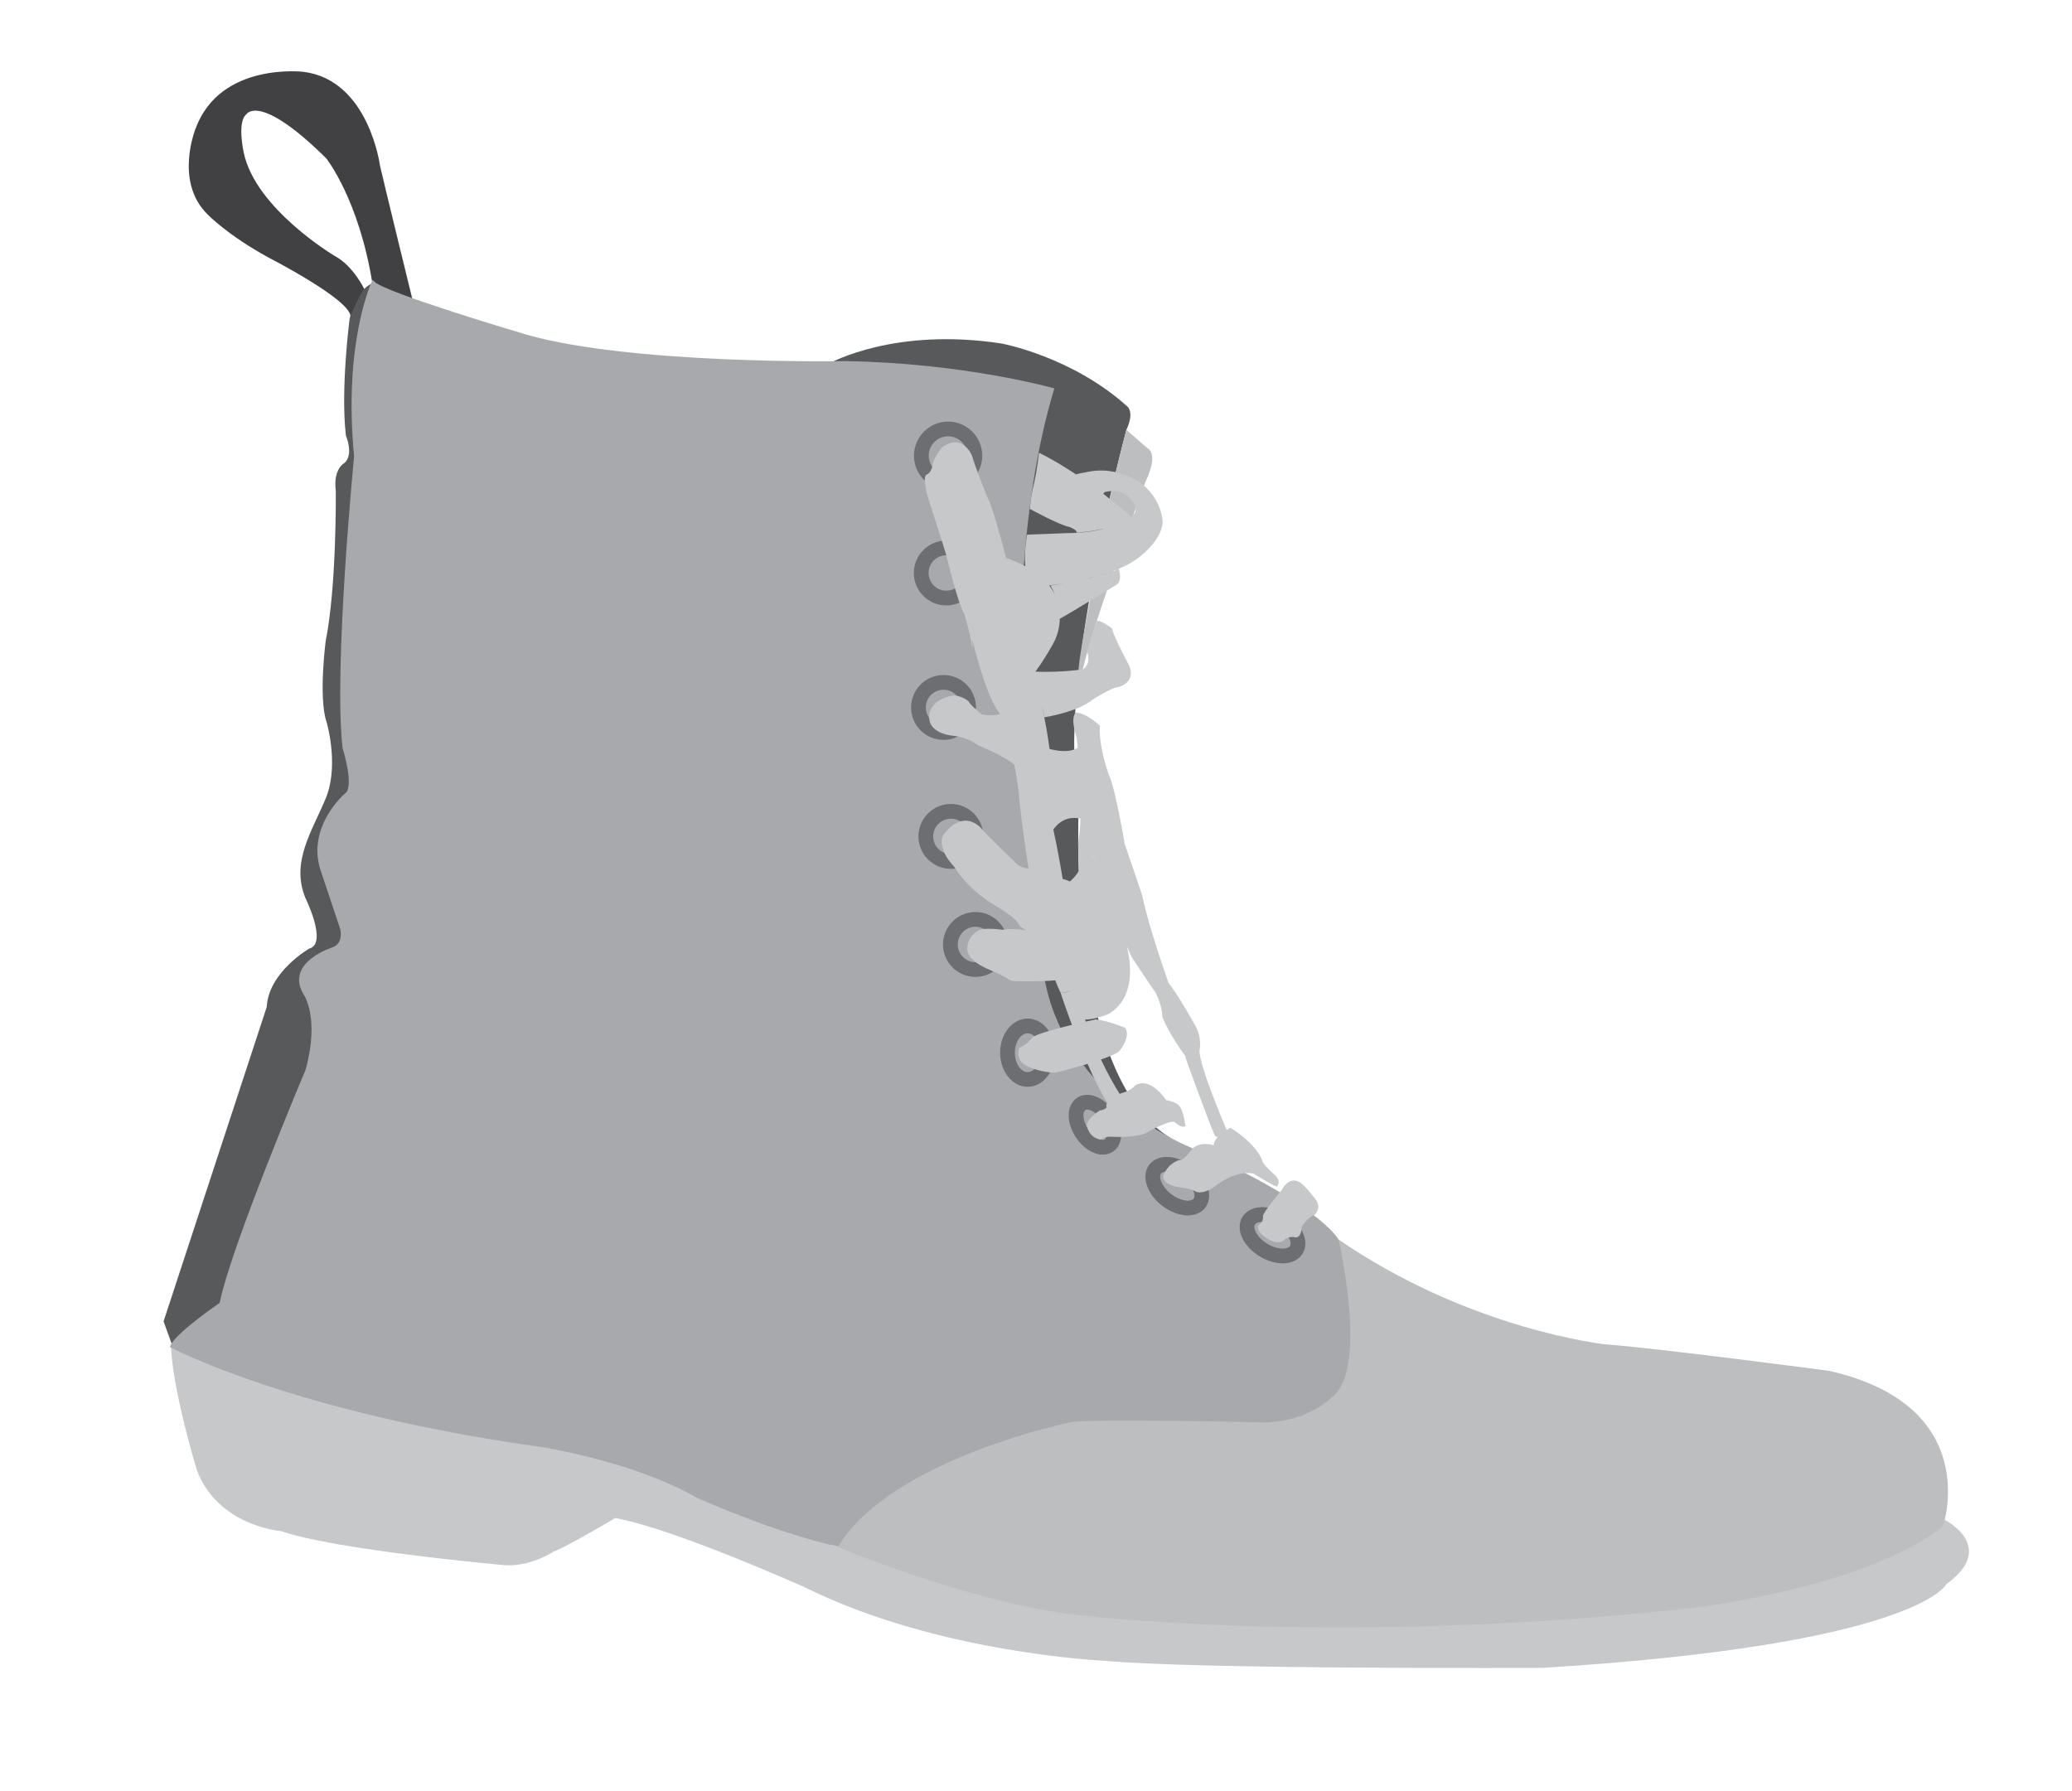 <?xml version="1.0" encoding="utf-8"?>
<!-- Generator: Adobe Illustrator 15.0.0, SVG Export Plug-In . SVG Version: 6.00 Build 0)  -->
<!DOCTYPE svg PUBLIC "-//W3C//DTD SVG 1.1//EN" "http://www.w3.org/Graphics/SVG/1.1/DTD/svg11.dtd">
<svg version="1.1" id="Layer_1" xmlns="http://www.w3.org/2000/svg" xmlns:xlink="http://www.w3.org/1999/xlink" x="0px" y="0px"
	 width="562.396px" height="486.082px" viewBox="0 0 562.396 486.082" enable-background="new 0 0 562.396 486.082"
	 xml:space="preserve">
<g id="suela_leñaor">
	<path fill="#C7C8CA" d="M527.851,412.533c0,0,14.475,7.261,0.482,17.426c0,0-7.72,16.459-109.51,22.75
		c0,0-93.106,0.484-119.156-1.936c0,0-44.866-1.938-81.047-19.848c0,0-35.539-15.974-51.62-18.877c0,0-13.025,7.741-16.884,9.194
		c0,0-5.789,3.873-12.784,3.631c0,0-46.233-4.112-61.026-9.278c0,0-17.045-1.289-22.834-16.457c0,0-6.754-21.943-7.076-34.206
		c0,0,64.162,18.068,79.118,20.49c0,0,38.593,7.906,61.749,18.56c0,0,82.012,32.914,118.998,32.271c0,0,34.091,2.903,81.366,2.26
		c0,0,89.732-3.228,117.068-14.847C504.694,423.666,526.244,415.595,527.851,412.533z"/>
</g>
<g id="punta">
	<path fill="#BCBEC0" d="M527.396,414.25c0,0,11.184-32.758-31.104-42.189c0,0-46.842-6.184-60.505-7.157
		c0,0-37.083-3.902-73.19-28.949c0,0,8.135,35.131-1.626,42.611c0,0-6.182,6.506-17.893,6.831c0,0-46.517-1.059-53.349-0.08
		c0,0-49.04,10.002-63.92,33.911c0,0,34.982,14.998,64.584,18.9c0,0,70.589,9.108,168.503-1.628
		C458.896,436.5,506.252,431.166,527.396,414.25z"/>
</g>
<g id="lengueta">
	<path fill="#58595B" d="M225.396,98.5c0,0,17.5-9.75,46.5-5.25c0,0,19,3.5,34,17c0,0,2.17,1.417-0.166,6.417
		c0,0-19.334,71.833-12.834,99.833c0,0-4.5,75,25.002,92.5l-33.502-10L225.396,98.5z"/>
</g>
<g id="trasero">
	<path fill="#58595B" d="M46.729,365.104c1.644-3.452,13.334-11.438,13.334-11.438c2.959-15.127,23.334-63.379,23.334-63.379
		c3.999-14.621-0.668-20.953-0.668-20.953c-4.769-8.058,7.739-11.934,7.739-11.934c3.453-1.316,2.302-5.592,2.302-5.592
		l-5.375-16.061c-3.618-11.511,6.525-20.116,6.525-20.116c2.96-1.973-0.493-12.824-0.493-12.824
		c-2.466-21.706,3.135-78.976,3.135-78.976c-2.959-30.584,4.666-47,4.666-47s-4.5,1.333-6.333,9.667c0,0-2.5,19.25-1,31.75
		c0,0,2.25,5.25-0.5,7.5c0,0-3,1.5-2.25,7.5c0,0,0.25,26-2.75,40.75c0,0-2,15.5,0.25,22c0,0,3.185,10.692,0.224,19.49
		c-0.143,0.425-0.301,0.846-0.474,1.26c-3.75,9-9.5,17.25-5.5,27c0,0,6.167,12.416,1,13.75c0,0-11,6.332-11.5,15.832l-28,85.334
		L46.729,365.104z"/>
</g>
<g id="circulo">
	<path fill="#414042" d="M112.146,82.083c0,0-7.5-30.583-9-37.083c0,0-3-23.25-20.75-25.5c0,0-22.5-2.75-29.25,15.25
		c0,0-6,14.5,3.25,23.5c0,0,5.334,5.583,16.667,11.75c0,0,21.583,11.083,22.083,15.75c0,0,2.583-6.25,3.75-7.25c0,0-3-6.333-8-9
		c0,0-21.583-12.792-24.75-28.125c0,0-1.875-8.375,0.75-10.375c0,0,3.5-6,21.667,12c0,0,8.885,11.125,12.552,34.125L112.146,82.083z
		"/>
</g>
<g id="largo">
	<path fill="#A7A9AC" stroke="#A7A9AC" stroke-miterlimit="10" d="M227.338,419.103c14.744-23.687,63.325-33.597,63.325-33.597
		c6.768-0.967,52.849,0.082,52.849,0.082c11.603-0.321,17.727-6.77,17.727-6.77c9.668-7.412,1.608-42.213,1.608-42.213
		s-5.688-9.898-39.928-24.712c0,0-33.578-13.169-39.831-45.759c0,0-16.636-96.496,2.457-160.358c0,0-24.023-6.757-56.055-7.257
		c0,0-57.669,1.045-86.638-7.187c0,0-38.476-11.332-41.571-14.502c0,0-7.632,16.433-4.67,47.046c0,0-5.607,57.325-3.139,79.053
		c0,0,3.457,10.862,0.494,12.838c0,0-10.152,8.612-6.531,20.136l5.38,16.075c0,0,1.151,4.278-2.304,5.598
		c0,0-12.52,3.879-7.747,11.943c0,0,4.671,6.34,0.668,20.975c0,0-20.395,48.299-23.357,63.441c0,0-11.702,7.993-13.347,11.446
		c0,0,33.341,17.646,100.167,26.865c0,0,25.256,3.916,42.374,13.791c0,0,18.434,8.396,35.716,12.677L227.338,419.103z"/>
	<path fill="#BCBEC0" d="M293.396,184.25c1.25-9.5,17.312-52.938,17.312-52.938s0.105-0.382,0.271-0.729
		c3.71-7.792,0.419-8.958,0.419-8.958l-5.668-4.958c0,0-4.5,17.75-4.5,18.833s0,0,0,0s-8.5,41.5-8.5,46.667L293.396,184.25z"/>
</g>
<g id="suela_hule" display="none">
	<path display="inline" d="M44.729,395.667c0,0-3.833,0.5-4.333,3.501l-2,48.166c0,0,9.333,5.5,51.333,7.165l6.5-10.5h5.5
		l4.167,10.169l32.5,0.331l5.667-9.5h7.167l2.167,9.666l33.5-0.332l21-25c0,0,38,6.416,85.25,11.166l10.75,13.25l33.998,2.5l0.5-10
		l5.75,0.5l9,10.25l35.585,2.334l1-10l4.665-0.665l8.669,9.666h36.666l0.665-9L446.73,449l6.666,8.5l33.334-0.165l2.334-10.5
		l5.333-0.335l6.333,9c0,0,18.666-1.331,25.332-4c0,0,5.334-0.997,6-6.831l0.334-17.835c0,0-0.666-5-5.666-4.165l-0.334-11
		c0,0-82.5,8.831-149.5,7.831c0,0-71.167-1.831-113.5-14.831c0,0-29.25-7.669-58-10.169c0,0-28.75,0.5-37.5-10.75
		c0,0-9.25-12-37.75-11.5c0,0-38.5-3-54-5.5c0,0-26.75-2-26.75-8.5c0,0-5.333-1.416-5.333,3.084c0,0-2.166,1.334-1.333,8.334
		L44.729,395.667z"/>
	<path display="inline" fill="none" d="M1142.729,422.334c0,0,10.666-31.001-32.666-40.667c0,0-48-6.334-62-7.334
		c0,0-38-4-75-29.666c0,0,8.334,35.998-1.666,43.666c0,0-6.334,6.666-18.334,7c0,0-47.668-1.084-54.668-0.084
		c0,0-50.25,10.25-65.5,34.75c0,0,36.168,12,66.5,16c0,0,72.334,9.335,172.668-1.665
		C1072.062,444.334,1121.062,439.668,1142.729,422.334z"/>
</g>
<g>
	<path fill="#6D6E71" d="M257.344,132.959c5.108,0,9.264-4.155,9.264-9.264s-4.156-9.264-9.264-9.264
		c-5.108,0-9.264,4.155-9.264,9.264S252.236,132.959,257.344,132.959z M257.344,118.431c2.903,0,5.264,2.36,5.264,5.264
		s-2.361,5.264-5.264,5.264c-2.903,0-5.264-2.36-5.264-5.264S254.442,118.431,257.344,118.431z"/>
	<path fill="#6D6E71" d="M266.901,227.028c0-4.856-3.951-8.806-8.806-8.806c-4.856,0-8.806,3.95-8.806,8.806
		c0,4.856,3.95,8.806,8.806,8.806C262.951,235.834,266.901,231.885,266.901,227.028z M253.289,227.028
		c0-2.65,2.156-4.806,4.806-4.806c2.65,0,4.806,2.155,4.806,4.806s-2.156,4.806-4.806,4.806
		C255.445,231.834,253.289,229.678,253.289,227.028z"/>
	<path fill="#6D6E71" d="M264.761,247.555c-4.856,0-8.806,3.949-8.806,8.806c0,4.855,3.951,8.806,8.806,8.806
		c4.856,0,8.806-3.95,8.806-8.806C273.567,251.505,269.617,247.555,264.761,247.555z M264.761,261.168
		c-2.65,0-4.806-2.155-4.806-4.806s2.156-4.806,4.806-4.806c2.65,0,4.806,2.155,4.806,4.806S267.411,261.168,264.761,261.168z"/>
	<path fill="#6D6E71" d="M278.928,276.472c-4.12,0-7.473,4.154-7.473,9.264s3.352,9.264,7.473,9.264
		c4.121,0,7.473-4.154,7.473-9.264S283.048,276.472,278.928,276.472z M278.928,291c-1.883,0-3.473-2.41-3.473-5.264
		c0-2.854,1.59-5.264,3.473-5.264c1.883,0,3.473,2.409,3.473,5.264C282.401,288.59,280.811,291,278.928,291z"/>
	<path fill="#6D6E71" d="M295.089,297.168c-0.996,0-1.938,0.274-2.723,0.794c-1.516,1.003-2.35,2.835-2.288,5.027
		c0.052,1.877,0.743,3.912,1.946,5.729c1.914,2.89,4.715,4.685,7.311,4.685c0.996,0,1.938-0.276,2.725-0.795
		c2.907-1.925,3.058-6.649,0.34-10.755C300.487,298.963,297.687,297.168,295.089,297.168z M299.851,309.272
		c-0.765,0.507-2.969-0.465-4.49-2.761c-0.784-1.187-1.252-2.511-1.283-3.635c-0.021-0.768,0.164-1.358,0.496-1.579
		c0.133-0.088,0.302-0.13,0.516-0.13c1.023,0,2.719,0.994,3.975,2.893C300.649,306.458,300.587,308.785,299.851,309.272z"/>
	<path fill="#6D6E71" d="M323.638,316.641c-2.163-1.662-4.697-2.615-6.954-2.615c-2.006,0-3.686,0.748-4.729,2.105
		c-2.293,2.985-0.755,7.887,3.503,11.157c2.162,1.661,4.696,2.613,6.952,2.613c2.007,0,3.687-0.748,4.729-2.105
		c1.188-1.544,1.391-3.699,0.559-5.916C326.976,319.958,325.534,318.097,323.638,316.641z M323.969,325.359
		c-0.363,0.473-1.132,0.543-1.558,0.543c-1.372,0-3.062-0.667-4.517-1.785c-2.698-2.073-3.441-4.672-2.768-5.549
		c0.363-0.473,1.131-0.543,1.557-0.543c1.372,0,3.061,0.668,4.519,1.787c1.293,0.994,2.296,2.26,2.751,3.474
		C324.289,324.179,324.295,324.935,323.969,325.359z"/>
	<path fill="#6D6E71" d="M348.864,329.54c-2.002-1.21-4.216-1.876-6.236-1.876c-2.424,0-4.404,0.975-5.43,2.673
		c-1.946,3.223,0.129,7.921,4.724,10.697c2.002,1.209,4.215,1.875,6.234,1.875c2.425,0,4.406-0.975,5.432-2.674
		C355.534,337.013,353.459,332.314,348.864,329.54z M350.164,338.167c-0.28,0.465-1.031,0.742-2.008,0.742
		c-1.281,0-2.8-0.474-4.166-1.299c-2.912-1.76-3.94-4.258-3.368-5.205c0.28-0.464,1.03-0.741,2.006-0.741
		c1.282,0,2.801,0.474,4.168,1.3C349.708,334.723,350.735,337.221,350.164,338.167z"/>
	<path fill="#6D6E71" d="M256.095,200.834c4.856,0,8.806-3.949,8.806-8.806s-3.951-8.806-8.806-8.806
		c-4.856,0-8.806,3.95-8.806,8.806C247.289,196.885,251.239,200.834,256.095,200.834z M256.095,187.222
		c2.65,0,4.806,2.155,4.806,4.806s-2.156,4.806-4.806,4.806c-2.65,0-4.806-2.155-4.806-4.806S253.445,187.222,256.095,187.222z"/>
	<path fill="#6D6E71" d="M256.845,164.334c4.856,0,8.806-3.949,8.806-8.806s-3.951-8.806-8.806-8.806
		c-4.856,0-8.806,3.95-8.806,8.806C248.039,160.385,251.989,164.334,256.845,164.334z M256.845,150.722
		c2.65,0,4.806,2.155,4.806,4.806s-2.156,4.806-4.806,4.806c-2.65,0-4.806-2.155-4.806-4.806S254.195,150.722,256.845,150.722z"/>
</g>
<g>
	<path fill="#C7C8CA" d="M346.252,319.125c0,0-3.718-3.125-3.718-4.31c0,0-1.27-4.056-8.534-8.703c0,0-0.439,0.225-1.044,0.602
		c-1.791-4.187-7.147-17.03-7.401-21.412c0.062-0.259,0.803-3.54-1.146-6.946c0,0-4.689-8.491-7.227-11.534
		c0,0-5.704-16.098-7.098-23.576c0,0-3.296-9.887-4.816-14.196c0,0-2.535-15.21-4.31-18.759c0.002-0.001-2.903-7.965-2.397-13.289
		c0,0-3.709-3.583-6.584-3.583c0,0-1.606,1.09,0.25,6.667c0,0,0.127,1.099,0.293,2.886c-2.299,1.487-5.961,0.77-7.643,0.319
		c-0.475-3.619-1.15-7.573-2.104-11.761c0.354,1.427,0.625,2.614,0.694,3.17c0,0,9.128-1.394,13.31-4.943
		c0,0,4.943-3.042,6.339-3.168c0,0,5.323-0.888,3.422-5.831c0,0-4.437-8.238-4.688-10.14c-0.002-0.001-2.938-2.328-4.08-2.074
		c0,0-2.07,5.083-2.625,8.542c0,0,1.125,3.038-1.154,4.56c0,0-5.479,0.947-12.965,0.662c2.196-2.929,4.303-6.663,4.303-6.663
		c1.713-2.729,2.281-5.407,2.326-7.69c3.046-1.649,15.205-9.125,15.205-9.125c1.811-0.904,1-3.816,0.804-4.438
		c1.633-0.685,3.133-1.454,4.396-2.321c0,0,7.015-4.563,7.521-10.225c0,0,0.021-5.324-4.668-9.634c0,0-6.654-6.4-16.604-3.929
		c0,0-1.438,0.202-2.25,0.482c-3.142-2.085-6.562-4.148-10.037-5.888c-1.188,9.802-1.938,8.812-2.5,15.25
		c0,0,8.002,4.394,10.708,4.9c0,0,2.026,0.676,2.026,1.521c0,0,4.97-0.229,9.354-1.563c-2.678,0.876-6.662,1.694-12.312,1.732
		l-10.529,0.41c0,0-0.852,4.581-0.484,8.585c-1.942-1.051-3.815-1.79-5.183-2.26c-2.091-7.958-4.014-14.534-5.099-16.454
		c0,0.001-3.295-8.111-4.141-11.237c0,0-2.535-6.423-8.112-2.366c0,0-2.535,2.873-2.703,5.238c0,0-0.339,1.69-1.521,2.197
		c0,0-1.436,0.169,0.507,6.761c0,0,3.549,10.816,4.817,15.125c0,0,3.042,12.929,4.816,15.718c0,0,2.281,7.352,2.281,10.646
		c0-1.241,0-3.296,0-3.296s3.465,14.703,7.184,19.604c0,0,0.071,0.167,0.196,0.484c-1.124,0.253-2.958,0.496-4.844,0.024
		c0,0-3.296-2.62-3.549-3.507c0-0.001-2.156-1.903-4.691-1.522c0,0-6.844,1.142-5.957,6.591c0,0,0.127,3.677,6.845,4.311
		c0,0,3.295,0.253,6.337,2.535c0,0,7.224,2.914,9.834,5.257c0.617,3.005,1.136,6.33,1.405,9.825c0,0,0.826,8.18,2.477,18.421
		c-1.184-0.167-2.935-0.656-3.956-2.07c0,0.001-8.239-7.858-8.873-8.872c0,0-4.689-5.831-10.394,1.901c0,0-1.901,3.296,3.042,8.493
		c0,0,3.296,5.956,11.281,10.647c0,0,5.577,3.041,6.591,5.576c0,0,0.633,0.444,1.653,1.031c-1.732-0.331-3.881-0.463-6.468-0.146
		c0,0-5.07-0.761-6.592,0.254c0,0-2.788,1.396-2.915,4.689c0,0-0.715,2.858,5.252,5.577c0.187,0.084,0.379,0.168,0.579,0.254
		c6.591,2.789,4.689,2.662,6.591,3.168c0,0,7.285,0.177,11.442-0.211c0.466,1.194,0.945,2.317,1.443,3.338
		c0,0,1.521-0.099,2.862-0.512c-0.738,0.273-1.697,0.513-2.862,0.513c0,0,1.217,3.726,3.085,8.74
		c-4.215,1.023-9.192,2.373-10.647,3.343c0,0-1.268,1.9-3.676,2.915c0,0-1.394,3.803,2.789,5.197c0,0,3.295,1.521,7.099,1.521
		c0,0,4.325-1.062,8.682-2.385c1.699,3.896,3.533,7.66,5.32,10.512c-0.216,0.406-0.295,0.854-0.146,1.337
		c0,0-0.763,0.762-1.772,0.762c-0.002-0.002-3.043,1.772-3.634,3.888c0,0,0.337,3.549,3.804,4.057c0,0,1.098-1.015,3.295-0.761
		c0,0,6.083,0.339,8.955-1.016c0,0,6.932-3.973,7.943-2.872c0,0,1.689,1.604,2.789,1.014c0,0-0.339-3.634-1.521-5.322
		c0,0-0.592-1.185-3.719-1.774c0,0-4.141-6.507-8.449-3.972c0,0-0.846,1.354-3.464,2.027c0,0-0.287,0.089-0.709,0.253
		c-1.16-1.85-3.07-5.093-5.06-9.306c2.438-0.85,4.44-1.708,5.049-2.398c0,0,3.169-3.803,1.521-6.211c0,0-4.437-1.9-7.984-2.281
		c0,0-1.079,0.229-2.695,0.593c-0.063-0.194-0.125-0.394-0.188-0.59c2.874,0.062,6.432-1.522,6.432-1.522
		c7-4.27,6.18-13.017,4.897-18.275c0.456,1.025,0.937,2.06,1.438,3.065c0,0,5.577,8.492,6.084,9c0,0,1.901,2.915,2.155,7.225
		c0,0,2.014,4.906,6.288,10.582c-0.024,0.079-0.054,0.148-0.076,0.234c0,0,6.718,18.759,8.111,21.421c0,0,0.267,0.102,0.663,0.196
		c-0.646,0.684-1.112,1.446-1.085,2.211c0,0-3.974-1.269-5.999,1.184c0,0-2.029,3.041-3.467,2.873c0.001,0-2.365,0.76-3.549,2.872
		c0,0-2.915,3.169,3.296,4.437c0,0,3.55,0.382,4.689,1.143c0,0,1.395,1.142,4.941-1.016c0,0,5.45-4.814,10.9-3.803
		c0,0,5.24,3.297,6.254,3.551C346.506,322.083,347.943,320.984,346.252,319.125z M295.962,231.481
		c0.646,0.845,1.346,1.927,2.053,3.304C297.265,233.397,296.576,232.319,295.962,231.481z M293.274,222.182
		c-0.09,2.353-0.283,4.552-0.629,6.38l0,0c0,0,0,0,0,0.001l0,0l0,0c0.03,3.407,0.188,7.749,0.188,7.749
		c-0.689,1.382-1.9,2.499-2.406,2.93c-0.83-0.353-1.499-0.552-1.986-0.666c-0.756-4.581-1.605-9.184-2.539-13.405
		C288.244,221.865,291.26,221.753,293.274,222.182z M286.343,161.446c-0.416-0.91-0.947-1.751-1.559-2.53
		c1.273-0.166,2.802-0.386,4.477-0.672c-2.41,0.439-4.145,0.711-4.145,0.711c0.519,0.829,0.926,1.695,1.254,2.548
		C286.356,161.476,286.343,161.446,286.343,161.446z M294.196,157.272c3.031-0.68,6.181-1.561,8.978-2.686
		C301.649,155.514,297.896,156.483,294.196,157.272z M299.501,134.07c0.062-0.224,0.188-0.466,0.445-0.53
		c0,0,3.803-1.078,6.254,1.204c0,0,4.517,3.646,0.175,5.938c0.208-0.17,0.407-0.346,0.584-0.531
		C306.959,140.152,304.019,137.514,299.501,134.07z"/>
	<path fill="#C7C8CA" d="M357.427,326.011c0,0-3.483-4.755-4.941-5.263c0,0-2.534-1.521-4.562,2.22c0,0-5.261,6.211-5.134,7.226
		c0,0,0.317,1.457-1.204,2.345c0,0-0.95,1.459,2.155,3.549c0,0,3.422,2.281,4.941,0.317c0,0,1.457-0.95,2.788-0.569
		c0,0,1.711,0.569,1.838-2.854c0,0,1.774-2.788,3.425-3.169C356.731,329.813,358.569,328.356,357.427,326.011z"/>
</g>
</svg>
